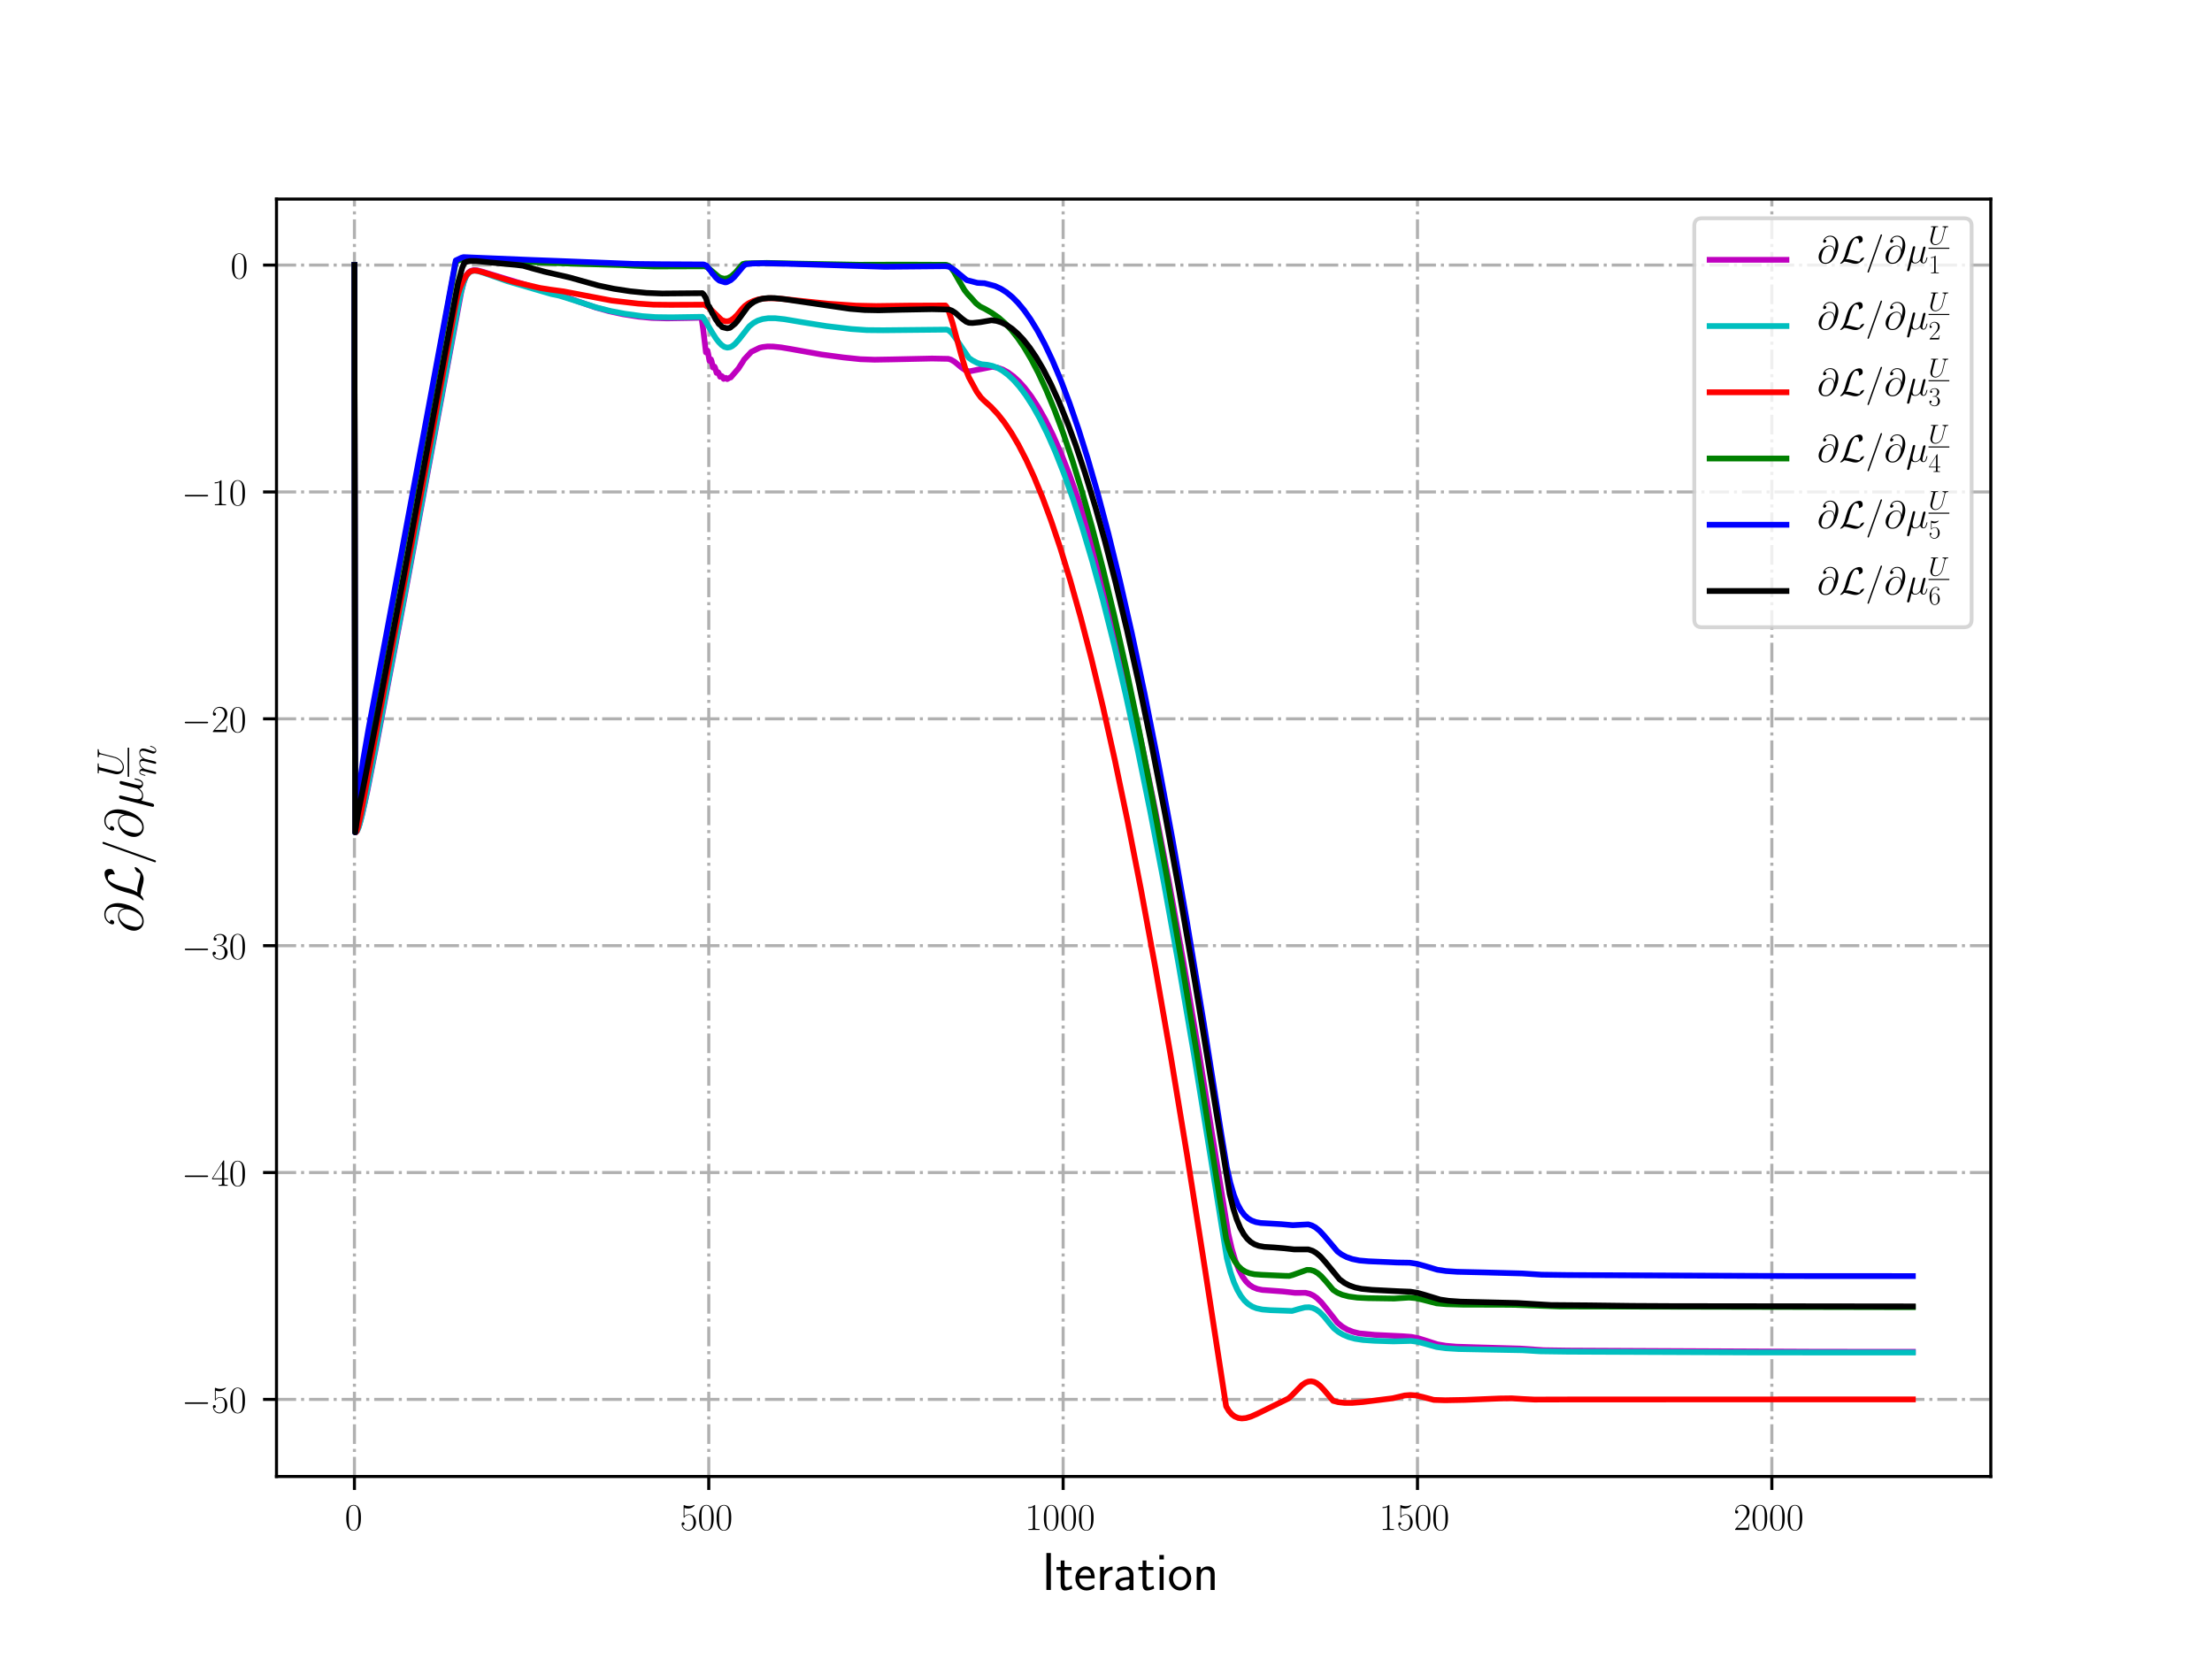 <?xml version="1.0" encoding="utf-8" standalone="no"?>
<!DOCTYPE svg PUBLIC "-//W3C//DTD SVG 1.1//EN"
  "http://www.w3.org/Graphics/SVG/1.1/DTD/svg11.dtd">
<!-- Created with matplotlib (http://matplotlib.org/) -->
<svg height="432pt" version="1.1" viewBox="0 0 576 432" width="576pt" xmlns="http://www.w3.org/2000/svg" xmlns:xlink="http://www.w3.org/1999/xlink">
 <defs>
  <style type="text/css">
*{stroke-linecap:butt;stroke-linejoin:round;}
  </style>
 </defs>
 <g id="figure_1">
  <g id="patch_1">
   <path d="M 0 432 
L 576 432 
L 576 0 
L 0 0 
z
" style="fill:#ffffff;"/>
  </g>
  <g id="axes_1">
   <g id="patch_2">
    <path d="M 72 384.48 
L 518.4 384.48 
L 518.4 51.84 
L 72 51.84 
z
" style="fill:#ffffff;"/>
   </g>
   <g id="matplotlib.axis_1">
    <g id="xtick_1">
     <g id="line2d_1">
      <path clip-path="url(#p658d3bac54)" d="M 92.291 384.48 
L 92.291 51.84 
" style="fill:none;stroke:#b0b0b0;stroke-dasharray:5.12,1.28,0.8,1.28;stroke-dashoffset:0;stroke-width:0.8;"/>
     </g>
     <g id="line2d_2">
      <defs>
       <path d="M 0 0 
L 0 3.5 
" id="m1c19f25555" style="stroke:#000000;stroke-width:0.8;"/>
      </defs>
      <g>
       <use style="stroke:#000000;stroke-width:0.8;" x="92.291" xlink:href="#m1c19f25555" y="384.48"/>
      </g>
     </g>
     <g id="text_1">
      <!-- $0$ -->
      <defs>
       <path d="M 42 31.641 
C 42 37.75 41.906 48.125 37.703 56.109 
C 34 63.109 28.094 65.594 22.906 65.594 
C 18.094 65.594 12 63.406 8.203 56.203 
C 4.203 48.719 3.797 39.438 3.797 31.641 
C 3.797 25.953 3.906 17.281 7 9.672 
C 11.297 -0.609 19 -2 22.906 -2 
C 27.5 -2 34.5 -0.109 38.594 9.375 
C 41.594 16.281 42 24.359 42 31.641 
z
M 22.906 -0.406 
C 16.5 -0.406 12.703 5.078 11.297 12.688 
C 10.203 18.562 10.203 27.156 10.203 32.75 
C 10.203 40.438 10.203 46.828 11.5 52.922 
C 13.406 61.391 19 64 22.906 64 
C 27 64 32.297 61.297 34.203 53.125 
C 35.5 47.438 35.594 40.734 35.594 32.75 
C 35.594 26.25 35.594 18.266 34.406 12.375 
C 32.297 1.484 26.406 -0.406 22.906 -0.406 
z
" id="CMR17-48"/>
      </defs>
      <g transform="translate(89.8 398.398)scale(0.1 -0.1)">
       <use transform="scale(0.996)" xlink:href="#CMR17-48"/>
      </g>
     </g>
    </g>
    <g id="xtick_2">
     <g id="line2d_3">
      <path clip-path="url(#p658d3bac54)" d="M 184.564 384.48 
L 184.564 51.84 
" style="fill:none;stroke:#b0b0b0;stroke-dasharray:5.12,1.28,0.8,1.28;stroke-dashoffset:0;stroke-width:0.8;"/>
     </g>
     <g id="line2d_4">
      <g>
       <use style="stroke:#000000;stroke-width:0.8;" x="184.564" xlink:href="#m1c19f25555" y="384.48"/>
      </g>
     </g>
     <g id="text_2">
      <!-- $500$ -->
      <defs>
       <path d="M 11.406 57.688 
C 12.406 57.281 16.5 56 20.703 56 
C 30 56 35.094 61.109 38 64.062 
C 38 64.953 38 65.5 37.406 65.5 
C 37.297 65.5 37.094 65.5 36.297 65.047 
C 32.797 63.406 28.703 62.078 23.703 62.078 
C 20.703 62.078 16.203 62.484 11.297 64.672 
C 10.203 65.172 10 65.172 9.906 65.172 
C 9.406 65.172 9.297 65.062 9.297 63.078 
L 9.297 34.422 
C 9.297 32.641 9.297 32.141 10.297 32.141 
C 10.797 32.141 11 32.344 11.5 33.031 
C 14.703 37.516 19.094 39.406 24.094 39.406 
C 27.594 39.406 35.094 37.219 35.094 20.141 
C 35.094 16.953 35.094 11.172 32.094 6.578 
C 29.594 2.484 25.703 0.391 21.406 0.391 
C 14.797 0.391 8.094 5 6.297 12.719 
C 6.703 12.609 7.5 12.422 7.906 12.422 
C 9.203 12.422 11.703 13.125 11.703 16.219 
C 11.703 18.906 9.797 20 7.906 20 
C 5.594 20 4.094 18.594 4.094 15.797 
C 4.094 7.094 11 -2 21.594 -2 
C 31.906 -2 41.703 6.875 41.703 19.75 
C 41.703 31.719 33.906 41 24.203 41 
C 19.094 41 14.797 39.109 11.406 35.531 
z
" id="CMR17-53"/>
      </defs>
      <g transform="translate(177.092 398.398)scale(0.1 -0.1)">
       <use transform="scale(0.996)" xlink:href="#CMR17-53"/>
       <use transform="translate(45.69 0)scale(0.996)" xlink:href="#CMR17-48"/>
       <use transform="translate(91.381 0)scale(0.996)" xlink:href="#CMR17-48"/>
      </g>
     </g>
    </g>
    <g id="xtick_3">
     <g id="line2d_5">
      <path clip-path="url(#p658d3bac54)" d="M 276.838 384.48 
L 276.838 51.84 
" style="fill:none;stroke:#b0b0b0;stroke-dasharray:5.12,1.28,0.8,1.28;stroke-dashoffset:0;stroke-width:0.8;"/>
     </g>
     <g id="line2d_6">
      <g>
       <use style="stroke:#000000;stroke-width:0.8;" x="276.838" xlink:href="#m1c19f25555" y="384.48"/>
      </g>
     </g>
     <g id="text_3">
      <!-- $1000$ -->
      <defs>
       <path d="M 26.594 63.406 
C 26.594 65.5 26.5 65.5 25.094 65.5 
C 21.203 61.188 15.297 59.797 9.703 59.797 
C 9.406 59.797 8.906 59.797 8.797 59.5 
C 8.703 59.297 8.703 59.094 8.703 57 
C 11.797 57 17 57.594 21 59.984 
L 21 7.203 
C 21 3.688 20.797 2.5 12.203 2.5 
L 9.203 2.5 
L 9.203 0 
C 14 0 19 0 23.797 0 
C 28.594 0 33.594 0 38.406 0 
L 38.406 2.5 
L 35.406 2.5 
C 26.797 2.5 26.594 3.594 26.594 7.156 
z
" id="CMR17-49"/>
      </defs>
      <g transform="translate(266.875 398.398)scale(0.1 -0.1)">
       <use transform="scale(0.996)" xlink:href="#CMR17-49"/>
       <use transform="translate(45.69 0)scale(0.996)" xlink:href="#CMR17-48"/>
       <use transform="translate(91.381 0)scale(0.996)" xlink:href="#CMR17-48"/>
       <use transform="translate(137.071 0)scale(0.996)" xlink:href="#CMR17-48"/>
      </g>
     </g>
    </g>
    <g id="xtick_4">
     <g id="line2d_7">
      <path clip-path="url(#p658d3bac54)" d="M 369.111 384.48 
L 369.111 51.84 
" style="fill:none;stroke:#b0b0b0;stroke-dasharray:5.12,1.28,0.8,1.28;stroke-dashoffset:0;stroke-width:0.8;"/>
     </g>
     <g id="line2d_8">
      <g>
       <use style="stroke:#000000;stroke-width:0.8;" x="369.111" xlink:href="#m1c19f25555" y="384.48"/>
      </g>
     </g>
     <g id="text_4">
      <!-- $1500$ -->
      <g transform="translate(359.148 398.398)scale(0.1 -0.1)">
       <use transform="scale(0.996)" xlink:href="#CMR17-49"/>
       <use transform="translate(45.69 0)scale(0.996)" xlink:href="#CMR17-53"/>
       <use transform="translate(91.381 0)scale(0.996)" xlink:href="#CMR17-48"/>
       <use transform="translate(137.071 0)scale(0.996)" xlink:href="#CMR17-48"/>
      </g>
     </g>
    </g>
    <g id="xtick_5">
     <g id="line2d_9">
      <path clip-path="url(#p658d3bac54)" d="M 461.384 384.48 
L 461.384 51.84 
" style="fill:none;stroke:#b0b0b0;stroke-dasharray:5.12,1.28,0.8,1.28;stroke-dashoffset:0;stroke-width:0.8;"/>
     </g>
     <g id="line2d_10">
      <g>
       <use style="stroke:#000000;stroke-width:0.8;" x="461.384" xlink:href="#m1c19f25555" y="384.48"/>
      </g>
     </g>
     <g id="text_5">
      <!-- $2000$ -->
      <defs>
       <path d="M 41.703 15.453 
L 39.906 15.453 
C 38.906 8.375 38.094 7.172 37.703 6.562 
C 37.203 5.766 30 5.766 28.594 5.766 
L 9.406 5.766 
C 13 9.672 20 16.75 28.5 24.953 
C 34.594 30.734 41.703 37.531 41.703 47.422 
C 41.703 59.219 32.297 66 21.797 66 
C 10.797 66 4.094 56.312 4.094 47.344 
C 4.094 43.438 7 42.938 8.203 42.938 
C 9.203 42.938 12.203 43.547 12.203 47.031 
C 12.203 50.109 9.594 51 8.203 51 
C 7.594 51 7 50.906 6.594 50.703 
C 8.5 59.219 14.297 63.406 20.406 63.406 
C 29.094 63.406 34.797 56.516 34.797 47.422 
C 34.797 38.734 29.703 31.25 24 24.75 
L 4.094 2.281 
L 4.094 0 
L 39.297 0 
z
" id="CMR17-50"/>
      </defs>
      <g transform="translate(451.422 398.398)scale(0.1 -0.1)">
       <use transform="scale(0.996)" xlink:href="#CMR17-50"/>
       <use transform="translate(45.69 0)scale(0.996)" xlink:href="#CMR17-48"/>
       <use transform="translate(91.381 0)scale(0.996)" xlink:href="#CMR17-48"/>
       <use transform="translate(137.071 0)scale(0.996)" xlink:href="#CMR17-48"/>
      </g>
     </g>
    </g>
    <g id="text_6">
     <!-- Iteration -->
     <defs>
      <path d="M 17.094 69 
L 8.703 69 
L 8.703 0 
L 17.094 0 
z
" id="CMSS17-73"/>
      <path d="M 16.703 37 
L 29.703 37 
L 29.703 42.766 
L 16.703 42.766 
L 16.703 55 
L 9.594 55 
L 9.594 42.766 
L 1.703 42.766 
L 1.703 37 
L 9.406 37 
L 9.406 11.703 
C 9.406 6 10.703 -1 17.297 -1 
C 22.297 -1 26.906 0.391 31.297 2.688 
L 29.703 8.562 
C 27.297 6.469 24.406 5.266 21.297 5.266 
C 16.906 5.266 16.703 10.875 16.703 13.375 
z
" id="CMSS17-116"/>
      <path d="M 39.094 21.516 
C 39.094 24.844 38.906 31.297 35.703 36.641 
C 32.203 42.391 26.5 44 22.203 44 
C 11.797 44 3 34.188 3 21.484 
C 3 9.094 12.094 -1 23.594 -1 
C 28.094 -1 33.594 0.297 38.594 3.875 
C 38.594 4.281 38.406 6.469 38.297 6.562 
C 38.297 6.766 38 9.844 38 10.25 
C 33.203 6.359 27.703 5.078 23.703 5.078 
C 17.297 5.078 10.406 10.422 10.094 21.516 
z
M 10.906 27 
C 12.203 32.562 16.594 37.828 22.203 37.828 
C 23.703 37.828 30.703 37.828 32.5 27 
z
" id="CMSS17-101"/>
      <path d="M 14.906 21.297 
C 14.906 30.703 21.797 37 30.594 37 
L 30.594 43.578 
C 24.203 43.578 18.203 40.391 14.594 35.203 
L 14.594 43.094 
L 7.5 43.094 
L 7.5 0 
L 14.906 0 
z
" id="CMSS17-114"/>
      <path d="M 37.594 27.984 
C 37.594 37.375 30.906 43.875 21.906 43.875 
C 17.5 43.875 12.703 43.078 7.203 39.891 
L 7.797 33.359 
C 10.297 35.125 14.594 38 21.797 38 
C 26.906 38 30 34.062 30 27.844 
L 30 24 
C 14 24 4 19.344 4 11.344 
C 4 7.203 6.5 -1 14.797 -1 
C 16.297 -1 24.406 -1 30.203 3.391 
L 30.203 -0.297 
L 37.594 -0.297 
z
M 30 12.75 
C 30 10.953 30 8.562 27 6.781 
C 24.406 5.078 21.094 5.078 19.703 5.078 
C 14.703 5.078 11.297 7.984 11.297 11.625 
C 11.297 18.922 26.906 18.922 30 18.922 
z
" id="CMSS17-97"/>
      <path d="M 15.297 65.359 
L 6.906 65.359 
L 6.906 57 
L 15.297 57 
z
M 14.797 42.797 
L 7.406 42.797 
L 7.406 0 
L 14.797 0 
z
" id="CMSS17-105"/>
      <path d="M 44.203 21.188 
C 44.203 34 34.703 44 23.5 44 
C 12 44 2.703 33.703 2.703 21.188 
C 2.703 8.5 12.297 -1 23.406 -1 
C 34.797 -1 44.203 8.797 44.203 21.188 
z
M 23.5 5.266 
C 16.406 5.266 10.297 11.078 10.297 22 
C 10.297 33.609 17.406 37.922 23.406 37.922 
C 29.906 37.922 36.594 33.219 36.594 22 
C 36.594 10.672 30.094 5.266 23.5 5.266 
z
" id="CMSS17-111"/>
      <path d="M 40.906 29.328 
C 40.906 35.672 39.406 44 28.094 44 
C 21.703 44 17.5 40.719 14.703 37.328 
L 14.703 43.094 
L 7.406 43.094 
L 7.406 0 
L 15 0 
L 15 24.359 
C 15 30.688 17.406 37.938 24.203 37.938 
C 33 37.938 33.297 32 33.297 28.578 
L 33.297 0 
L 40.906 0 
z
" id="CMSS17-110"/>
     </defs>
     <g transform="translate(271.264 414.022)scale(0.14 -0.14)">
      <use transform="scale(0.996)" xlink:href="#CMSS17-73"/>
      <use transform="translate(25.784 0)scale(0.996)" xlink:href="#CMSS17-116"/>
      <use transform="translate(59.615 0)scale(0.996)" xlink:href="#CMSS17-101"/>
      <use transform="translate(101.254 0)scale(0.996)" xlink:href="#CMSS17-114"/>
      <use transform="translate(133.164 0)scale(0.996)" xlink:href="#CMSS17-97"/>
      <use transform="translate(178.086 0)scale(0.996)" xlink:href="#CMSS17-116"/>
      <use transform="translate(211.918 0)scale(0.996)" xlink:href="#CMSS17-105"/>
      <use transform="translate(234.098 0)scale(0.996)" xlink:href="#CMSS17-111"/>
      <use transform="translate(280.942 0)scale(0.996)" xlink:href="#CMSS17-110"/>
     </g>
    </g>
   </g>
   <g id="matplotlib.axis_2">
    <g id="ytick_1">
     <g id="line2d_11">
      <path clip-path="url(#p658d3bac54)" d="M 72 364.398 
L 518.4 364.398 
" style="fill:none;stroke:#b0b0b0;stroke-dasharray:5.12,1.28,0.8,1.28;stroke-dashoffset:0;stroke-width:0.8;"/>
     </g>
     <g id="line2d_12">
      <defs>
       <path d="M 0 0 
L -3.5 0 
" id="m3214683d64" style="stroke:#000000;stroke-width:0.8;"/>
      </defs>
      <g>
       <use style="stroke:#000000;stroke-width:0.8;" x="72" xlink:href="#m3214683d64" y="364.398"/>
      </g>
     </g>
     <g id="text_7">
      <!-- $-50$ -->
      <defs>
       <path d="M 65.906 23 
C 67.594 23 69.406 23 69.406 25 
C 69.406 27 67.594 27 65.906 27 
L 11.797 27 
C 10.094 27 8.297 27 8.297 25 
C 8.297 23 10.094 23 11.797 23 
z
" id="CMSY10-0"/>
      </defs>
      <g transform="translate(47.289 367.858)scale(0.1 -0.1)">
       <use transform="scale(0.996)" xlink:href="#CMSY10-0"/>
       <use transform="translate(77.487 0)scale(0.996)" xlink:href="#CMR17-53"/>
       <use transform="translate(123.178 0)scale(0.996)" xlink:href="#CMR17-48"/>
      </g>
     </g>
    </g>
    <g id="ytick_2">
     <g id="line2d_13">
      <path clip-path="url(#p658d3bac54)" d="M 72 305.323 
L 518.4 305.323 
" style="fill:none;stroke:#b0b0b0;stroke-dasharray:5.12,1.28,0.8,1.28;stroke-dashoffset:0;stroke-width:0.8;"/>
     </g>
     <g id="line2d_14">
      <g>
       <use style="stroke:#000000;stroke-width:0.8;" x="72" xlink:href="#m3214683d64" y="305.323"/>
      </g>
     </g>
     <g id="text_8">
      <!-- $-40$ -->
      <defs>
       <path d="M 33.594 64.406 
C 33.594 66.5 33.5 66.5 31.703 66.5 
L 2 19.594 
L 2 17 
L 27.797 17 
L 27.797 7.141 
C 27.797 3.5 27.594 2.5 20.594 2.5 
L 18.703 2.5 
L 18.703 0 
C 21.906 0 27.297 0 30.703 0 
C 34.094 0 39.5 0 42.703 0 
L 42.703 2.5 
L 40.797 2.5 
C 33.797 2.5 33.594 3.5 33.594 7.141 
L 33.594 17 
L 43.797 17 
L 43.797 19.594 
L 33.594 19.594 
z
M 28.094 57.859 
L 28.094 19.594 
L 4 19.594 
z
" id="CMR17-52"/>
      </defs>
      <g transform="translate(47.289 308.782)scale(0.1 -0.1)">
       <use transform="scale(0.996)" xlink:href="#CMSY10-0"/>
       <use transform="translate(77.487 0)scale(0.996)" xlink:href="#CMR17-52"/>
       <use transform="translate(123.178 0)scale(0.996)" xlink:href="#CMR17-48"/>
      </g>
     </g>
    </g>
    <g id="ytick_3">
     <g id="line2d_15">
      <path clip-path="url(#p658d3bac54)" d="M 72 246.248 
L 518.4 246.248 
" style="fill:none;stroke:#b0b0b0;stroke-dasharray:5.12,1.28,0.8,1.28;stroke-dashoffset:0;stroke-width:0.8;"/>
     </g>
     <g id="line2d_16">
      <g>
       <use style="stroke:#000000;stroke-width:0.8;" x="72" xlink:href="#m3214683d64" y="246.248"/>
      </g>
     </g>
     <g id="text_9">
      <!-- $-30$ -->
      <defs>
       <path d="M 22.094 33.703 
C 31 33.703 34.906 25.969 34.906 17.031 
C 34.906 5 28.5 0.391 22.703 0.391 
C 17.406 0.391 8.797 3.031 6.094 10.828 
C 6.594 10.625 7.094 10.625 7.594 10.625 
C 10 10.625 11.797 12.219 11.797 14.812 
C 11.797 17.703 9.594 19 7.594 19 
C 5.906 19 3.297 18.203 3.297 14.469 
C 3.297 5.234 12.297 -2 22.906 -2 
C 34 -2 42.5 6.719 42.5 16.953 
C 42.5 26.672 34.5 33.703 25 34.797 
C 32.594 36.375 39.906 43.062 39.906 52.016 
C 39.906 59.688 32 65.297 23 65.297 
C 13.906 65.297 5.906 59.828 5.906 52.016 
C 5.906 48.594 8.5 48 9.797 48 
C 11.906 48 13.703 49.297 13.703 51.891 
C 13.703 54.469 11.906 55.766 9.797 55.766 
C 9.406 55.766 8.906 55.766 8.5 55.578 
C 11.406 61.859 19.297 63 22.797 63 
C 26.297 63 32.906 61.328 32.906 51.875 
C 32.906 49.109 32.5 44.188 29.094 39.844 
C 26.094 36 22.703 36 19.406 35.688 
C 18.906 35.688 16.594 35.453 16.203 35.453 
C 15.5 35.359 15.094 35.266 15.094 34.5 
C 15.094 33.797 15.203 33.703 17.203 33.703 
z
" id="CMR17-51"/>
      </defs>
      <g transform="translate(47.289 249.707)scale(0.1 -0.1)">
       <use transform="scale(0.996)" xlink:href="#CMSY10-0"/>
       <use transform="translate(77.487 0)scale(0.996)" xlink:href="#CMR17-51"/>
       <use transform="translate(123.178 0)scale(0.996)" xlink:href="#CMR17-48"/>
      </g>
     </g>
    </g>
    <g id="ytick_4">
     <g id="line2d_17">
      <path clip-path="url(#p658d3bac54)" d="M 72 187.172 
L 518.4 187.172 
" style="fill:none;stroke:#b0b0b0;stroke-dasharray:5.12,1.28,0.8,1.28;stroke-dashoffset:0;stroke-width:0.8;"/>
     </g>
     <g id="line2d_18">
      <g>
       <use style="stroke:#000000;stroke-width:0.8;" x="72" xlink:href="#m3214683d64" y="187.172"/>
      </g>
     </g>
     <g id="text_10">
      <!-- $-20$ -->
      <g transform="translate(47.289 190.632)scale(0.1 -0.1)">
       <use transform="scale(0.996)" xlink:href="#CMSY10-0"/>
       <use transform="translate(77.487 0)scale(0.996)" xlink:href="#CMR17-50"/>
       <use transform="translate(123.178 0)scale(0.996)" xlink:href="#CMR17-48"/>
      </g>
     </g>
    </g>
    <g id="ytick_5">
     <g id="line2d_19">
      <path clip-path="url(#p658d3bac54)" d="M 72 128.097 
L 518.4 128.097 
" style="fill:none;stroke:#b0b0b0;stroke-dasharray:5.12,1.28,0.8,1.28;stroke-dashoffset:0;stroke-width:0.8;"/>
     </g>
     <g id="line2d_20">
      <g>
       <use style="stroke:#000000;stroke-width:0.8;" x="72" xlink:href="#m3214683d64" y="128.097"/>
      </g>
     </g>
     <g id="text_11">
      <!-- $-10$ -->
      <g transform="translate(47.289 131.556)scale(0.1 -0.1)">
       <use transform="scale(0.996)" xlink:href="#CMSY10-0"/>
       <use transform="translate(77.487 0)scale(0.996)" xlink:href="#CMR17-49"/>
       <use transform="translate(123.178 0)scale(0.996)" xlink:href="#CMR17-48"/>
      </g>
     </g>
    </g>
    <g id="ytick_6">
     <g id="line2d_21">
      <path clip-path="url(#p658d3bac54)" d="M 72 69.022 
L 518.4 69.022 
" style="fill:none;stroke:#b0b0b0;stroke-dasharray:5.12,1.28,0.8,1.28;stroke-dashoffset:0;stroke-width:0.8;"/>
     </g>
     <g id="line2d_22">
      <g>
       <use style="stroke:#000000;stroke-width:0.8;" x="72" xlink:href="#m3214683d64" y="69.022"/>
      </g>
     </g>
     <g id="text_12">
      <!-- $0$ -->
      <g transform="translate(60.019 72.481)scale(0.1 -0.1)">
       <use transform="scale(0.996)" xlink:href="#CMR17-48"/>
      </g>
     </g>
    </g>
    <g id="text_13">
     <!-- $\partial \mathcal{L}/ \partial \mu^{\underline{U}}_{m}$ -->
     <defs>
      <path d="M 45.406 33.516 
C 44.797 39.125 41.297 45.859 32.297 45.859 
C 18.203 45.859 3.797 31.516 3.797 15.562 
C 3.797 9.438 8 -2.094 21.594 -2.094 
C 45.203 -2.094 55.297 32.297 55.297 46 
C 55.297 60.406 47.203 71.5 34.406 71.5 
C 19.906 71.5 15.594 58.797 15.594 56.094 
C 15.594 55.203 16.203 53 19 53 
C 22.5 53 24 56.203 24 57.906 
C 24 61 20.906 61 19.594 61 
C 23.703 68.406 31.297 69.094 34 69.094 
C 42.797 69.094 48.406 62.109 48.406 50.969 
C 48.406 44.578 46.5 37.188 45.5 33.516 
z
M 21.906 0.594 
C 12.5 0.594 10.906 8.031 10.906 12.25 
C 10.906 16.656 13.703 27 15.203 30.703 
C 16.5 33.719 22.203 43.859 32.594 43.859 
C 41.703 43.859 43.797 35.922 43.797 30.516 
C 43.797 23.078 37.297 0.594 21.906 0.594 
z
" id="CMMI12-64"/>
      <path d="M 18 9.531 
C 23.406 17.984 25.094 24.406 26.406 29.734 
C 29.906 43.594 33.703 55.656 39.906 62.578 
C 41.094 63.906 41.906 64.797 45.094 64.797 
C 52 64.797 52.203 57.875 52.203 56.453 
C 52.203 54.656 51.703 53.234 51.703 52.734 
C 51.703 52.031 52.297 52.031 52.406 52.031 
C 54 52.031 56.703 53.141 59.203 54.953 
C 61 56.359 61.906 57.359 61.906 61.469 
C 61.906 66.891 59.094 71 53.5 71 
C 50.297 71 41.5 70.203 31.703 60.25 
C 23.703 52.016 19 33.938 17.094 26.406 
C 15.297 19.5 14.5 16.375 11.5 10.344 
C 10.797 9.156 8.203 4.734 6.797 3.422 
C 4.094 0.922 3.094 -0.891 3.094 -1.391 
C 3.094 -1.594 3.297 -2 4 -2 
C 4.406 -2 6.5 -1.594 9.094 0.078 
C 10.797 1.062 11 1.25 13.297 3.609 
C 18.297 3.609 21.797 2.703 28.094 0.906 
C 33.203 -0.5 38.297 -2 43.406 -2 
C 51.5 -2 59.703 4.125 62.906 8.531 
C 64.906 11.234 65.5 13.75 65.5 14.047 
C 65.5 14.75 64.906 14.75 64.797 14.75 
C 63.203 14.75 60.797 13.656 59.094 12.438 
C 56.406 10.734 56.203 10.141 55.594 8.422 
C 55.094 6.812 54.5 6.016 54.094 5.406 
C 53.297 4.203 53.203 4.203 51.703 4.203 
C 46.906 4.203 41.906 5.719 35.297 7.516 
C 32.5 8.312 27 9.938 22 9.938 
C 20.703 9.938 19.297 9.828 18 9.531 
z
" id="CMSY10-76"/>
      <path d="M 42.906 71.281 
C 42.906 71.391 43.5 72.906 43.5 73.094 
C 43.5 74.297 42.5 75 41.703 75 
C 41.203 75 40.297 75 39.5 72.797 
L 6 -21.297 
C 6 -21.406 5.406 -22.891 5.406 -23.094 
C 5.406 -24.297 6.406 -25 7.203 -25 
C 7.797 -25 8.703 -24.891 9.406 -22.797 
z
" id="CMMI12-61"/>
      <path d="M 14.406 2.188 
C 16.906 -0.094 20.594 -1 24 -1 
C 30.406 -1 34.797 3.25 37.094 6.328 
C 38.094 1.078 42.297 -1 45.797 -1 
C 48.797 -1 51.203 0.781 53 4.328 
C 54.594 7.703 56 13.734 56 14.109 
C 56 14.609 55.594 15 55 15 
C 54.094 15 54 14.5 53.594 13.031 
C 52.094 7.203 50.203 1 46.094 1 
C 43.203 1 43 3.578 43 5.594 
C 43 7.875 43.906 11.484 44.594 14.469 
L 47.406 25.234 
C 47.797 27.141 48.906 31.609 49.406 33.422 
C 50 35.812 51.094 40.109 51.094 40.5 
C 51.094 42 49.906 43 48.406 43 
C 47.5 43 45.406 42.594 44.594 39.609 
L 37.594 11.875 
C 37.094 9.875 37.094 9.672 35.797 8.078 
C 34.594 6.391 30.703 1 24.406 1 
C 18.797 1 17 5.094 17 9.766 
C 17 12.672 17.906 16.156 18.297 17.859 
L 22.797 35.828 
C 23.297 37.719 24.094 40.906 24.094 41.516 
C 24.094 43.109 22.797 44 21.5 44 
C 20.594 44 18.406 43.703 17.594 40.5 
L 3.094 -17.297 
C 3 -17.797 2.797 -18.391 2.797 -19 
C 2.797 -20.5 4 -21.5 5.5 -21.5 
C 8.406 -21.5 9 -19.188 9.703 -16.406 
z
" id="CMMI12-22"/>
      <path d="M 50.594 23.031 
C 47.094 9.078 35.5 0.891 26.094 0.891 
C 18.906 0.891 14 5.672 14 13.922 
C 14 14.312 14 17.297 15.094 21.672 
L 24.906 60.734 
C 25.797 64.109 26 65.109 33.094 65.109 
C 34.906 65.109 35.906 65.109 35.906 66.906 
C 35.906 68 35 68 34.406 68 
C 32.594 68 30.5 68 28.594 68 
L 16.797 68 
C 14.906 68 12.797 68 10.906 68 
C 10.203 68 9 68 9 66.109 
C 9 65.109 9.703 65.109 11.594 65.109 
C 17.594 65.109 17.594 64.312 17.594 63.219 
C 17.594 62.625 16.906 59.75 16.406 58.047 
L 7.703 23.25 
C 7.406 22.156 6.797 19.469 6.797 16.797 
C 6.797 5.844 14.703 -2 25.594 -2 
C 35.703 -2 46.906 6 52 18.703 
C 52.703 20.391 53.594 23.906 54.203 26.594 
C 55.203 30.203 57.297 39 58 41.594 
L 61.797 56.609 
C 63.094 61.812 63.906 65.109 72.703 65.109 
C 73.5 65.203 73.906 66 73.906 66.906 
C 73.906 68 73 68 72.594 68 
C 71.203 68 69.406 68 68 68 
L 63.297 68 
C 57.094 68 53.906 68 53.797 68 
C 53.203 68 52 68 52 66.109 
C 52 65.109 52.797 65.109 53.5 65.109 
C 59.5 65.109 59.906 62.812 59.906 61.016 
C 59.906 60.125 59.906 59.812 59.5 58.422 
z
" id="CMMI12-85"/>
      <path d="M 20.594 29.234 
C 20.797 29.844 23.297 34.828 27 38.016 
C 29.594 40.406 33 42.016 36.906 42.016 
C 40.906 42.016 42.297 39.016 42.297 35.031 
C 42.297 34.422 42.297 32.438 41.094 27.734 
L 38.594 17.469 
C 37.797 14.469 35.906 7.078 35.703 5.984 
C 35.297 4.484 34.703 1.891 34.703 1.5 
C 34.703 0.094 35.797 -1 37.297 -1 
C 40.297 -1 40.797 1.297 41.703 4.891 
L 47.703 28.734 
C 47.906 29.531 53.094 42.016 64.094 42.016 
C 68.094 42.016 69.5 39.016 69.5 35.031 
C 69.5 29.438 65.594 18.562 63.406 12.578 
C 62.5 10.172 62 8.875 62 7.078 
C 62 2.594 65.094 -1 69.906 -1 
C 79.203 -1 82.703 13.672 82.703 14.266 
C 82.703 14.766 82.297 15.172 81.703 15.172 
C 80.797 15.172 80.703 14.875 80.203 13.172 
C 77.906 5.188 74.203 1 70.203 1 
C 69.203 1 67.594 1 67.594 4.203 
C 67.594 6.812 68.797 10 69.203 11.094 
C 71 15.906 75.5 27.703 75.5 33.516 
C 75.5 39.5 72 44 64.406 44 
C 57.703 44 52.297 40.219 48.297 34.328 
C 48 39.719 44.703 44 37.203 44 
C 28.297 44 23.594 37.734 21.797 35.234 
C 21.5 40.906 17.406 44 13 44 
C 10.094 44 7.797 42.609 5.906 38.812 
C 4.094 35.219 2.703 29.141 2.703 28.734 
C 2.703 28.344 3.094 27.844 3.797 27.844 
C 4.594 27.844 4.703 27.938 5.297 30.234 
C 6.797 36.125 8.703 42.016 12.703 42.016 
C 15 42.016 15.797 40.406 15.797 37.422 
C 15.797 35.219 14.797 31.328 14.094 28.234 
L 11.297 17.469 
C 10.906 15.562 9.797 11.078 9.297 9.281 
C 8.594 6.688 7.5 2 7.5 1.5 
C 7.5 0.094 8.594 -1 10.094 -1 
C 11.297 -1 12.703 -0.406 13.5 1.094 
C 13.703 1.594 14.594 5.094 15.094 7.078 
L 17.297 16.062 
z
" id="CMMI12-109"/>
     </defs>
     <g transform="translate(40.577 242.881)rotate(-90)scale(0.14 -0.14)">
      <use transform="translate(0 24.629)scale(0.996)" xlink:href="#CMMI12-64"/>
      <use transform="translate(56.916 24.629)scale(0.996)" xlink:href="#CMSY10-76"/>
      <use transform="translate(125.63 24.629)scale(0.996)" xlink:href="#CMMI12-61"/>
      <use transform="translate(174.405 24.629)scale(0.996)" xlink:href="#CMMI12-64"/>
      <use transform="translate(231.321 24.629)scale(0.996)" xlink:href="#CMMI12-22"/>
      <use transform="translate(290.012 60.783)scale(0.697)" xlink:href="#CMMI12-85"/>
      <use transform="translate(290.012 0)scale(0.697)" xlink:href="#CMMI12-109"/>
      <path d="M 290.012 49.625 
L 344.171 49.625 
L 344.171 52.415 
L 290.012 52.415 
L 290.012 49.625 
z
"/>
     </g>
    </g>
   </g>
   <g id="line2d_23">
    <path clip-path="url(#p658d3bac54)" d="M 92.291 69.022 
L 92.475 216.71 
L 92.66 216.71 
L 93.029 216.226 
L 93.583 214.774 
L 94.321 212.06 
L 95.613 206.207 
L 98.196 193.132 
L 105.394 155.246 
L 114.252 107.469 
L 120.157 75.781 
L 120.896 72.997 
L 121.449 71.698 
L 122.003 70.953 
L 122.557 70.555 
L 123.295 70.352 
L 124.217 70.395 
L 125.509 70.717 
L 135.29 73.679 
L 136.951 74.163 
L 142.857 76.166 
L 146.363 77.013 
L 150.239 78.392 
L 155.037 80.048 
L 158.543 81.029 
L 162.234 81.825 
L 166.294 82.463 
L 169.801 82.793 
L 173.676 82.906 
L 179.212 82.813 
L 182.534 82.731 
L 182.719 83.105 
L 183.088 85.581 
L 183.826 91.77 
L 184.195 91.258 
L 184.38 91.961 
L 184.749 93.963 
L 185.118 93.573 
L 185.302 94.086 
L 185.672 95.707 
L 186.041 95.451 
L 186.225 95.824 
L 186.594 97.106 
L 186.963 96.912 
L 187.148 97.159 
L 187.517 98.11 
L 187.702 98.066 
L 187.886 97.904 
L 188.071 98.029 
L 188.44 98.659 
L 188.993 98.39 
L 189.362 98.715 
L 190.101 98.291 
L 190.285 98.286 
L 192.315 95.925 
L 192.869 95.041 
L 193.238 94.493 
L 193.792 93.594 
L 195.637 91.617 
L 197.852 90.542 
L 198.59 90.374 
L 199.882 90.214 
L 201.358 90.244 
L 203.388 90.457 
L 205.787 90.858 
L 213.907 92.307 
L 219.628 93.077 
L 224.057 93.536 
L 227.748 93.664 
L 232.177 93.588 
L 242.696 93.357 
L 246.941 93.438 
L 247.679 93.674 
L 248.602 94.23 
L 250.263 95.618 
L 251.37 96.4 
L 252.108 96.66 
L 252.662 96.655 
L 258.383 95.515 
L 259.675 95.72 
L 261.151 96.238 
L 262.443 96.945 
L 263.919 98.022 
L 265.396 99.389 
L 266.872 101.038 
L 268.533 103.229 
L 270.378 106.075 
L 272.224 109.352 
L 274.254 113.447 
L 276.284 118.051 
L 278.499 123.646 
L 280.898 130.371 
L 283.297 137.774 
L 285.88 146.489 
L 288.649 156.661 
L 291.417 167.672 
L 294.37 180.312 
L 297.507 194.717 
L 300.829 211.015 
L 304.335 229.325 
L 308.211 250.802 
L 312.271 274.593 
L 316.7 301.915 
L 319.837 321.216 
L 320.76 325.189 
L 321.682 328.277 
L 322.605 330.636 
L 323.528 332.397 
L 324.451 333.677 
L 325.373 334.578 
L 326.296 335.187 
L 327.403 335.634 
L 328.695 335.899 
L 330.725 336.044 
L 334.047 336.293 
L 337.184 336.644 
L 339.953 336.638 
L 341.06 336.905 
L 341.983 337.34 
L 342.905 337.992 
L 344.013 339.059 
L 345.304 340.635 
L 348.257 344.411 
L 349.549 345.464 
L 350.841 346.217 
L 352.317 346.802 
L 353.978 347.214 
L 358.038 347.596 
L 365.235 347.946 
L 367.45 348.109 
L 369.295 348.467 
L 371.326 349.099 
L 374.278 350.053 
L 376.493 350.436 
L 379.261 350.673 
L 384.244 350.833 
L 395.87 351.165 
L 401.96 351.589 
L 408.419 351.685 
L 473.749 351.992 
L 498.109 352.001 
L 498.109 352.001 
" style="fill:none;stroke:#bf00bf;stroke-linecap:square;stroke-width:1.5;"/>
   </g>
   <g id="line2d_24">
    <path clip-path="url(#p658d3bac54)" d="M 92.291 69.022 
L 92.475 216.71 
L 92.66 216.71 
L 93.029 216.324 
L 93.398 215.449 
L 93.952 213.505 
L 95.059 208.534 
L 97.643 195.457 
L 104.84 157.618 
L 113.698 109.908 
L 119.788 77.051 
L 120.711 73.622 
L 121.265 72.192 
L 121.818 71.311 
L 122.372 70.808 
L 122.926 70.559 
L 123.664 70.482 
L 124.587 70.622 
L 126.248 71.155 
L 132.153 73.234 
L 143.595 76.57 
L 145.625 76.988 
L 148.393 77.848 
L 155.406 80.097 
L 159.097 81.013 
L 162.788 81.708 
L 167.217 82.32 
L 170.723 82.573 
L 174.783 82.625 
L 182.903 82.499 
L 183.272 82.916 
L 184.195 84.475 
L 185.487 86.635 
L 186.41 88.094 
L 187.148 89.058 
L 187.886 89.823 
L 188.624 90.326 
L 189.362 90.522 
L 190.101 90.409 
L 190.654 90.143 
L 191.392 89.569 
L 192.5 88.297 
L 195.083 85 
L 196.191 84.101 
L 197.298 83.495 
L 198.59 83.076 
L 200.066 82.864 
L 201.912 82.87 
L 204.311 83.131 
L 208.555 83.85 
L 215.199 84.912 
L 221.658 85.674 
L 225.718 85.956 
L 229.963 85.997 
L 246.572 85.831 
L 247.126 86.094 
L 247.864 86.762 
L 248.787 87.993 
L 252.293 93.199 
L 253.216 93.845 
L 254.507 94.513 
L 255.615 94.851 
L 257.091 94.999 
L 258.383 95.268 
L 259.675 95.762 
L 260.967 96.482 
L 262.443 97.577 
L 263.919 98.958 
L 265.396 100.619 
L 267.057 102.822 
L 268.902 105.678 
L 270.748 108.961 
L 272.778 113.059 
L 274.808 117.663 
L 277.022 123.255 
L 279.421 129.972 
L 281.82 137.364 
L 284.404 146.063 
L 287.172 156.215 
L 290.125 167.965 
L 293.078 180.634 
L 296.215 195.067 
L 299.537 211.388 
L 303.043 229.72 
L 306.919 251.215 
L 310.979 275.02 
L 315.408 302.353 
L 319.468 327.629 
L 320.391 331.201 
L 321.313 333.898 
L 322.236 335.96 
L 323.159 337.526 
L 324.082 338.695 
L 325.004 339.546 
L 326.112 340.244 
L 327.219 340.68 
L 328.695 340.991 
L 330.725 341.159 
L 336.446 341.368 
L 338.107 340.882 
L 339.768 340.448 
L 340.875 340.398 
L 341.798 340.583 
L 342.721 341.005 
L 343.644 341.67 
L 344.751 342.761 
L 346.227 344.581 
L 347.334 345.874 
L 348.442 346.776 
L 349.734 347.549 
L 351.21 348.168 
L 352.871 348.62 
L 354.901 348.928 
L 357.854 349.134 
L 362.836 349.294 
L 367.45 349.174 
L 369.111 349.4 
L 370.956 349.876 
L 374.094 350.758 
L 376.493 351.08 
L 379.815 351.284 
L 387.012 351.427 
L 396.424 351.595 
L 401.038 351.877 
L 408.235 351.975 
L 457.693 352.181 
L 498.109 352.194 
L 498.109 352.194 
" style="fill:none;stroke:#00bfbf;stroke-linecap:square;stroke-width:1.5;"/>
   </g>
   <g id="line2d_25">
    <path clip-path="url(#p658d3bac54)" d="M 92.291 69.022 
L 92.475 216.71 
L 92.66 216.71 
L 92.845 216.447 
L 93.214 215.375 
L 93.952 212.038 
L 97.458 193.293 
L 109.823 127.591 
L 118.497 80.095 
L 119.05 77.377 
L 119.788 74.961 
L 120.711 72.874 
L 121.449 71.655 
L 122.187 70.889 
L 122.741 70.589 
L 123.479 70.449 
L 124.402 70.529 
L 125.878 70.928 
L 133.629 73.352 
L 140.642 74.992 
L 143.226 75.402 
L 146.732 75.88 
L 159.281 78.264 
L 166.11 79.053 
L 170.17 79.332 
L 174.599 79.38 
L 183.457 79.342 
L 184.564 80.08 
L 187.886 83.3 
L 188.809 83.659 
L 189.547 83.662 
L 190.285 83.403 
L 191.023 82.908 
L 191.946 82.011 
L 193.238 80.41 
L 193.976 79.655 
L 194.899 78.996 
L 196.191 78.364 
L 197.483 77.965 
L 198.959 77.726 
L 200.804 77.65 
L 203.388 77.785 
L 208.186 78.309 
L 215.753 79.096 
L 222.95 79.587 
L 228.117 79.696 
L 236.422 79.585 
L 246.203 79.546 
L 246.572 80.011 
L 247.126 81.251 
L 248.048 84.141 
L 250.263 92.312 
L 251.37 95.949 
L 252.293 98.256 
L 254.323 101.975 
L 255.43 103.507 
L 256.353 104.413 
L 258.014 105.905 
L 259.859 107.88 
L 261.52 109.986 
L 263.366 112.711 
L 265.211 115.85 
L 267.241 119.78 
L 269.271 124.21 
L 271.486 129.605 
L 273.7 135.58 
L 276.099 142.7 
L 278.683 151.105 
L 281.451 160.943 
L 284.219 171.621 
L 287.172 183.909 
L 290.31 197.948 
L 293.631 213.87 
L 297.138 231.8 
L 300.829 251.849 
L 304.889 275.197 
L 309.133 300.935 
L 313.747 330.291 
L 319.283 366.208 
L 320.022 367.442 
L 320.76 368.277 
L 321.498 368.834 
L 322.421 369.228 
L 323.343 369.359 
L 324.451 369.256 
L 325.742 368.878 
L 327.403 368.14 
L 334.97 364.431 
L 335.523 364.157 
L 336.446 363.302 
L 339.03 360.669 
L 339.953 360.046 
L 340.691 359.759 
L 341.429 359.685 
L 342.167 359.831 
L 342.905 360.196 
L 343.828 360.929 
L 344.935 362.137 
L 347.15 364.771 
L 348.442 365.112 
L 350.103 365.305 
L 352.133 365.31 
L 354.901 365.082 
L 362.652 364.105 
L 365.789 363.374 
L 367.265 363.26 
L 368.742 363.372 
L 370.403 363.745 
L 373.356 364.532 
L 376.308 364.625 
L 381.476 364.531 
L 390.518 364.161 
L 393.656 364.12 
L 396.793 364.314 
L 399.561 364.444 
L 408.419 364.42 
L 426.69 364.413 
L 498.109 364.398 
L 498.109 364.398 
" style="fill:none;stroke:#ff0000;stroke-linecap:square;stroke-width:1.5;"/>
   </g>
   <g id="line2d_26">
    <path clip-path="url(#p658d3bac54)" d="M 92.291 69.022 
L 92.475 216.71 
L 93.214 209.396 
L 94.136 202.362 
L 95.428 194.277 
L 97.643 182.09 
L 112.776 100.804 
L 118.681 68.279 
L 119.05 67.95 
L 120.157 67.559 
L 121.818 67.248 
L 123.295 67.197 
L 126.063 67.398 
L 134.183 68.042 
L 141.934 68.405 
L 151.715 68.735 
L 162.05 69.022 
L 165.187 69.192 
L 170.354 69.386 
L 176.26 69.37 
L 183.457 69.344 
L 184.195 69.586 
L 187.148 72.085 
L 187.702 72.372 
L 188.624 72.582 
L 189.547 72.428 
L 190.47 71.919 
L 191.577 70.911 
L 193.053 69.166 
L 193.422 68.759 
L 194.161 68.59 
L 199.697 68.462 
L 207.817 68.649 
L 223.688 68.944 
L 235.684 68.911 
L 246.387 68.956 
L 247.126 69.247 
L 247.679 69.775 
L 248.417 70.8 
L 249.709 73.067 
L 251.186 75.593 
L 252.108 76.729 
L 252.847 77.506 
L 254.138 78.963 
L 255.246 79.835 
L 256.353 80.371 
L 258.198 81.427 
L 260.044 82.716 
L 261.705 84.164 
L 263.366 85.928 
L 265.027 88.027 
L 266.688 90.467 
L 268.533 93.58 
L 270.378 97.116 
L 272.408 101.49 
L 274.623 106.833 
L 276.838 112.768 
L 279.237 119.851 
L 281.82 128.228 
L 284.404 137.363 
L 287.172 147.973 
L 290.125 160.199 
L 293.262 174.182 
L 296.584 190.056 
L 300.09 207.947 
L 303.781 227.963 
L 307.657 250.199 
L 311.901 275.866 
L 316.515 305.163 
L 319.283 322.498 
L 320.022 325.072 
L 320.76 326.976 
L 321.498 328.389 
L 322.421 329.657 
L 323.343 330.527 
L 324.266 331.112 
L 325.373 331.55 
L 326.665 331.819 
L 328.511 331.956 
L 334.601 332.229 
L 335.708 332.253 
L 336.631 331.997 
L 340.322 330.673 
L 341.244 330.695 
L 342.167 330.965 
L 343.09 331.497 
L 344.013 332.277 
L 345.304 333.704 
L 347.15 335.893 
L 348.257 336.617 
L 349.549 337.169 
L 351.21 337.599 
L 353.424 337.899 
L 356.193 338.037 
L 363.021 338.139 
L 366.896 337.882 
L 368.557 338.025 
L 370.403 338.432 
L 374.094 339.39 
L 376.677 339.614 
L 381.291 339.741 
L 390.149 339.745 
L 394.209 339.778 
L 406.205 340.21 
L 493.865 340.379 
L 498.109 340.381 
L 498.109 340.381 
" style="fill:none;stroke:#008000;stroke-linecap:square;stroke-width:1.5;"/>
   </g>
   <g id="line2d_27">
    <path clip-path="url(#p658d3bac54)" d="M 92.291 69.022 
L 92.475 216.71 
L 93.583 204.818 
L 94.505 198.223 
L 95.982 189.717 
L 100.78 164.219 
L 109.823 115.662 
L 118.681 67.82 
L 120.157 67.116 
L 120.711 66.96 
L 138.243 67.687 
L 144.702 67.927 
L 165.002 68.727 
L 172.384 68.806 
L 183.272 68.864 
L 184.011 69.191 
L 184.564 69.99 
L 184.933 70.388 
L 185.487 71.224 
L 185.856 71.597 
L 186.41 72.296 
L 186.963 72.785 
L 187.332 73.076 
L 188.809 73.524 
L 189.178 73.494 
L 190.285 72.953 
L 191.208 72.141 
L 192.684 70.364 
L 193.607 69.271 
L 194.161 68.833 
L 195.822 68.627 
L 198.774 68.537 
L 205.972 68.713 
L 230.332 69.464 
L 246.203 69.319 
L 246.941 69.412 
L 247.679 69.724 
L 248.602 70.378 
L 251.739 72.946 
L 252.662 73.168 
L 254.507 73.656 
L 255.615 73.721 
L 256.353 73.748 
L 259.121 74.49 
L 260.597 75.17 
L 262.074 76.105 
L 263.55 77.31 
L 265.027 78.79 
L 266.688 80.787 
L 268.348 83.134 
L 270.194 86.152 
L 272.039 89.597 
L 274.069 93.876 
L 276.284 99.122 
L 278.499 104.963 
L 280.898 111.951 
L 283.297 119.613 
L 285.88 128.602 
L 288.649 139.062 
L 291.601 151.137 
L 294.739 164.968 
L 298.06 180.69 
L 301.567 198.43 
L 305.258 218.301 
L 309.133 240.397 
L 313.378 265.926 
L 317.992 295.092 
L 319.468 304.011 
L 320.391 308.076 
L 321.313 311.19 
L 322.236 313.516 
L 323.159 315.217 
L 324.082 316.43 
L 325.004 317.27 
L 325.927 317.829 
L 327.034 318.233 
L 328.326 318.465 
L 330.541 318.588 
L 333.678 318.773 
L 336.631 319.037 
L 340.691 318.819 
L 341.613 319.103 
L 342.536 319.606 
L 343.644 320.505 
L 344.935 321.92 
L 348.257 325.862 
L 349.364 326.672 
L 350.656 327.344 
L 352.133 327.851 
L 353.978 328.228 
L 356.377 328.434 
L 363.759 328.756 
L 367.081 328.81 
L 368.926 329.085 
L 370.956 329.643 
L 374.278 330.639 
L 376.493 330.969 
L 379.446 331.171 
L 386.643 331.34 
L 396.424 331.604 
L 401.407 331.927 
L 408.419 332.021 
L 465.629 332.276 
L 498.109 332.29 
L 498.109 332.29 
" style="fill:none;stroke:#0000ff;stroke-linecap:square;stroke-width:1.5;"/>
   </g>
   <g id="line2d_28">
    <path clip-path="url(#p658d3bac54)" d="M 92.291 69.022 
L 92.475 216.71 
L 93.214 211.911 
L 94.69 204.522 
L 97.827 188.585 
L 105.209 149.606 
L 113.883 102.68 
L 119.235 73.836 
L 120.342 69.794 
L 120.896 68.419 
L 121.634 68.111 
L 122.557 67.963 
L 124.033 67.979 
L 127.539 68.334 
L 134.368 68.967 
L 136.213 69.197 
L 138.612 69.885 
L 141.749 70.741 
L 148.393 72.269 
L 155.775 74.337 
L 159.835 75.191 
L 164.08 75.84 
L 168.324 76.266 
L 172.384 76.428 
L 178.474 76.375 
L 182.903 76.341 
L 183.272 76.718 
L 183.826 77.646 
L 184.38 79.459 
L 184.749 79.935 
L 185.487 81.624 
L 185.672 81.841 
L 186.41 83.229 
L 186.779 83.701 
L 187.148 84.328 
L 187.702 84.766 
L 188.071 85.184 
L 189.362 85.495 
L 190.101 85.358 
L 191.392 84.316 
L 191.946 83.694 
L 194.714 79.89 
L 195.453 79.217 
L 196.375 78.588 
L 197.483 78.077 
L 198.59 77.772 
L 200.066 77.608 
L 201.727 77.627 
L 204.311 77.914 
L 221.289 80.413 
L 225.165 80.728 
L 228.855 80.8 
L 234.761 80.651 
L 242.696 80.507 
L 247.126 80.612 
L 247.864 80.878 
L 248.787 81.469 
L 250.447 82.923 
L 251.555 83.755 
L 252.293 84.053 
L 253.216 84.104 
L 255.246 83.9 
L 258.198 83.392 
L 259.49 83.558 
L 260.782 83.962 
L 262.074 84.6 
L 263.55 85.602 
L 265.027 86.892 
L 266.503 88.466 
L 268.164 90.572 
L 269.825 93.031 
L 271.67 96.173 
L 273.7 100.121 
L 275.73 104.58 
L 277.945 110.019 
L 280.159 116.049 
L 282.559 123.237 
L 285.142 131.726 
L 287.726 140.972 
L 290.494 151.699 
L 293.447 164.047 
L 296.584 178.153 
L 299.906 194.151 
L 303.412 212.164 
L 307.103 232.298 
L 311.163 255.736 
L 315.408 281.563 
L 320.206 310.891 
L 321.129 314.652 
L 322.052 317.561 
L 322.974 319.773 
L 323.897 321.418 
L 324.82 322.61 
L 325.742 323.444 
L 326.665 324.006 
L 327.772 324.417 
L 329.249 324.68 
L 331.648 324.823 
L 334.232 325.035 
L 337 325.341 
L 340.691 325.342 
L 341.798 325.71 
L 342.721 326.247 
L 343.828 327.18 
L 345.12 328.628 
L 348.811 333.121 
L 350.103 334.068 
L 351.394 334.739 
L 352.871 335.256 
L 354.532 335.606 
L 357.3 335.876 
L 364.313 336.242 
L 367.265 336.356 
L 369.111 336.655 
L 370.956 337.17 
L 375.016 338.407 
L 377.231 338.731 
L 380.368 338.946 
L 388.119 339.133 
L 395.132 339.301 
L 403.806 339.828 
L 413.771 339.909 
L 425.029 340.055 
L 435.363 340.11 
L 498.109 340.186 
L 498.109 340.186 
" style="fill:none;stroke:#000000;stroke-linecap:square;stroke-width:1.5;"/>
   </g>
   <g id="patch_3">
    <path d="M 72 384.48 
L 72 51.84 
" style="fill:none;stroke:#000000;stroke-linecap:square;stroke-linejoin:miter;stroke-width:0.8;"/>
   </g>
   <g id="patch_4">
    <path d="M 518.4 384.48 
L 518.4 51.84 
" style="fill:none;stroke:#000000;stroke-linecap:square;stroke-linejoin:miter;stroke-width:0.8;"/>
   </g>
   <g id="patch_5">
    <path d="M 72 384.48 
L 518.4 384.48 
" style="fill:none;stroke:#000000;stroke-linecap:square;stroke-linejoin:miter;stroke-width:0.8;"/>
   </g>
   <g id="patch_6">
    <path d="M 72 51.84 
L 518.4 51.84 
" style="fill:none;stroke:#000000;stroke-linecap:square;stroke-linejoin:miter;stroke-width:0.8;"/>
   </g>
   <g id="legend_1">
    <g id="patch_7">
     <path d="M 443.186 163.33 
L 511.4 163.33 
Q 513.4 163.33 513.4 161.33 
L 513.4 58.84 
Q 513.4 56.84 511.4 56.84 
L 443.186 56.84 
Q 441.186 56.84 441.186 58.84 
L 441.186 161.33 
Q 441.186 163.33 443.186 163.33 
z
" style="fill:#ffffff;opacity:0.8;stroke:#cccccc;stroke-linejoin:miter;"/>
    </g>
    <g id="line2d_29">
     <path d="M 445.186 67.651 
L 465.186 67.651 
" style="fill:none;stroke:#bf00bf;stroke-linecap:square;stroke-width:1.5;"/>
    </g>
    <g id="line2d_30"/>
    <g id="text_14">
     <!-- $\partial \mathcal{L}/ \partial \mu^{\underline{U}}_{1}$ -->
     <g transform="translate(473.186 71.151)scale(0.1 -0.1)">
      <use transform="translate(0 26.578)scale(0.996)" xlink:href="#CMMI12-64"/>
      <use transform="translate(56.916 26.578)scale(0.996)" xlink:href="#CMSY10-76"/>
      <use transform="translate(125.63 26.578)scale(0.996)" xlink:href="#CMMI12-61"/>
      <use transform="translate(174.405 26.578)scale(0.996)" xlink:href="#CMMI12-64"/>
      <use transform="translate(231.321 26.578)scale(0.996)" xlink:href="#CMMI12-22"/>
      <use transform="translate(290.012 74.841)scale(0.697)" xlink:href="#CMMI12-85"/>
      <use transform="translate(290.012 0)scale(0.697)" xlink:href="#CMR17-49"/>
      <path d="M 290.012 63.683 
L 344.171 63.683 
L 344.171 66.473 
L 290.012 66.473 
L 290.012 63.683 
z
"/>
     </g>
    </g>
    <g id="line2d_31">
     <path d="M 445.186 84.9 
L 465.186 84.9 
" style="fill:none;stroke:#00bfbf;stroke-linecap:square;stroke-width:1.5;"/>
    </g>
    <g id="line2d_32"/>
    <g id="text_15">
     <!-- $\partial \mathcal{L}/ \partial \mu^{\underline{U}}_{2}$ -->
     <g transform="translate(473.186 88.4)scale(0.1 -0.1)">
      <use transform="translate(0 26.578)scale(0.996)" xlink:href="#CMMI12-64"/>
      <use transform="translate(56.916 26.578)scale(0.996)" xlink:href="#CMSY10-76"/>
      <use transform="translate(125.63 26.578)scale(0.996)" xlink:href="#CMMI12-61"/>
      <use transform="translate(174.405 26.578)scale(0.996)" xlink:href="#CMMI12-64"/>
      <use transform="translate(231.321 26.578)scale(0.996)" xlink:href="#CMMI12-22"/>
      <use transform="translate(290.012 74.841)scale(0.697)" xlink:href="#CMMI12-85"/>
      <use transform="translate(290.012 0)scale(0.697)" xlink:href="#CMR17-50"/>
      <path d="M 290.012 63.683 
L 344.171 63.683 
L 344.171 66.473 
L 290.012 66.473 
L 290.012 63.683 
z
"/>
     </g>
    </g>
    <g id="line2d_33">
     <path d="M 445.186 102.148 
L 465.186 102.148 
" style="fill:none;stroke:#ff0000;stroke-linecap:square;stroke-width:1.5;"/>
    </g>
    <g id="line2d_34"/>
    <g id="text_16">
     <!-- $\partial \mathcal{L}/ \partial \mu^{\underline{U}}_{3}$ -->
     <g transform="translate(473.186 105.648)scale(0.1 -0.1)">
      <use transform="translate(0 26.578)scale(0.996)" xlink:href="#CMMI12-64"/>
      <use transform="translate(56.916 26.578)scale(0.996)" xlink:href="#CMSY10-76"/>
      <use transform="translate(125.63 26.578)scale(0.996)" xlink:href="#CMMI12-61"/>
      <use transform="translate(174.405 26.578)scale(0.996)" xlink:href="#CMMI12-64"/>
      <use transform="translate(231.321 26.578)scale(0.996)" xlink:href="#CMMI12-22"/>
      <use transform="translate(290.012 74.841)scale(0.697)" xlink:href="#CMMI12-85"/>
      <use transform="translate(290.012 0)scale(0.697)" xlink:href="#CMR17-51"/>
      <path d="M 290.012 63.683 
L 344.171 63.683 
L 344.171 66.473 
L 290.012 66.473 
L 290.012 63.683 
z
"/>
     </g>
    </g>
    <g id="line2d_35">
     <path d="M 445.186 119.396 
L 465.186 119.396 
" style="fill:none;stroke:#008000;stroke-linecap:square;stroke-width:1.5;"/>
    </g>
    <g id="line2d_36"/>
    <g id="text_17">
     <!-- $\partial \mathcal{L}/ \partial \mu^{\underline{U}}_{4}$ -->
     <g transform="translate(473.186 122.896)scale(0.1 -0.1)">
      <use transform="translate(0 26.578)scale(0.996)" xlink:href="#CMMI12-64"/>
      <use transform="translate(56.916 26.578)scale(0.996)" xlink:href="#CMSY10-76"/>
      <use transform="translate(125.63 26.578)scale(0.996)" xlink:href="#CMMI12-61"/>
      <use transform="translate(174.405 26.578)scale(0.996)" xlink:href="#CMMI12-64"/>
      <use transform="translate(231.321 26.578)scale(0.996)" xlink:href="#CMMI12-22"/>
      <use transform="translate(290.012 74.841)scale(0.697)" xlink:href="#CMMI12-85"/>
      <use transform="translate(290.012 0)scale(0.697)" xlink:href="#CMR17-52"/>
      <path d="M 290.012 63.683 
L 344.171 63.683 
L 344.171 66.473 
L 290.012 66.473 
L 290.012 63.683 
z
"/>
     </g>
    </g>
    <g id="line2d_37">
     <path d="M 445.186 136.645 
L 465.186 136.645 
" style="fill:none;stroke:#0000ff;stroke-linecap:square;stroke-width:1.5;"/>
    </g>
    <g id="line2d_38"/>
    <g id="text_18">
     <!-- $\partial \mathcal{L}/ \partial \mu^{\underline{U}}_{5}$ -->
     <g transform="translate(473.186 140.145)scale(0.1 -0.1)">
      <use transform="translate(0 26.578)scale(0.996)" xlink:href="#CMMI12-64"/>
      <use transform="translate(56.916 26.578)scale(0.996)" xlink:href="#CMSY10-76"/>
      <use transform="translate(125.63 26.578)scale(0.996)" xlink:href="#CMMI12-61"/>
      <use transform="translate(174.405 26.578)scale(0.996)" xlink:href="#CMMI12-64"/>
      <use transform="translate(231.321 26.578)scale(0.996)" xlink:href="#CMMI12-22"/>
      <use transform="translate(290.012 74.841)scale(0.697)" xlink:href="#CMMI12-85"/>
      <use transform="translate(290.012 0)scale(0.697)" xlink:href="#CMR17-53"/>
      <path d="M 290.012 63.683 
L 344.171 63.683 
L 344.171 66.473 
L 290.012 66.473 
L 290.012 63.683 
z
"/>
     </g>
    </g>
    <g id="line2d_39">
     <path d="M 445.186 153.893 
L 465.186 153.893 
" style="fill:none;stroke:#000000;stroke-linecap:square;stroke-width:1.5;"/>
    </g>
    <g id="line2d_40"/>
    <g id="text_19">
     <!-- $\partial \mathcal{L}/ \partial \mu^{\underline{U}}_{6}$ -->
     <defs>
      <path d="M 10.594 34 
C 10.594 57.656 21.797 63 28.297 63 
C 30.406 63 35.5 62.641 37.5 59 
C 35.906 59 32.906 59 32.906 55.516 
C 32.906 52.828 35.094 51.922 36.5 51.922 
C 37.406 51.922 40.094 52.312 40.094 55.625 
C 40.094 61.781 35.094 65.297 28.203 65.297 
C 16.297 65.297 3.797 52.969 3.797 31 
C 3.797 3.953 15.094 -2 23.094 -2 
C 32.797 -2 42 6.672 42 20.047 
C 42 32.516 33.906 41.594 23.703 41.594 
C 17.594 41.594 13.094 37.609 10.594 30.625 
z
M 23.094 0.391 
C 10.797 0.391 10.797 18.75 10.797 22.438 
C 10.797 29.625 14.203 40 23.5 40 
C 25.203 40 30.094 40 33.406 33.125 
C 35.203 29.219 35.203 25.141 35.203 20.141 
C 35.203 14.75 35.203 10.781 33.094 6.781 
C 30.906 2.672 27.703 0.391 23.094 0.391 
z
" id="CMR17-54"/>
     </defs>
     <g transform="translate(473.186 157.393)scale(0.1 -0.1)">
      <use transform="translate(0 26.578)scale(0.996)" xlink:href="#CMMI12-64"/>
      <use transform="translate(56.916 26.578)scale(0.996)" xlink:href="#CMSY10-76"/>
      <use transform="translate(125.63 26.578)scale(0.996)" xlink:href="#CMMI12-61"/>
      <use transform="translate(174.405 26.578)scale(0.996)" xlink:href="#CMMI12-64"/>
      <use transform="translate(231.321 26.578)scale(0.996)" xlink:href="#CMMI12-22"/>
      <use transform="translate(290.012 74.841)scale(0.697)" xlink:href="#CMMI12-85"/>
      <use transform="translate(290.012 0)scale(0.697)" xlink:href="#CMR17-54"/>
      <path d="M 290.012 63.683 
L 344.171 63.683 
L 344.171 66.473 
L 290.012 66.473 
L 290.012 63.683 
z
"/>
     </g>
    </g>
   </g>
  </g>
 </g>
 <defs>
  <clipPath id="p658d3bac54">
   <rect height="332.64" width="446.4" x="72" y="51.84"/>
  </clipPath>
 </defs>
</svg>
